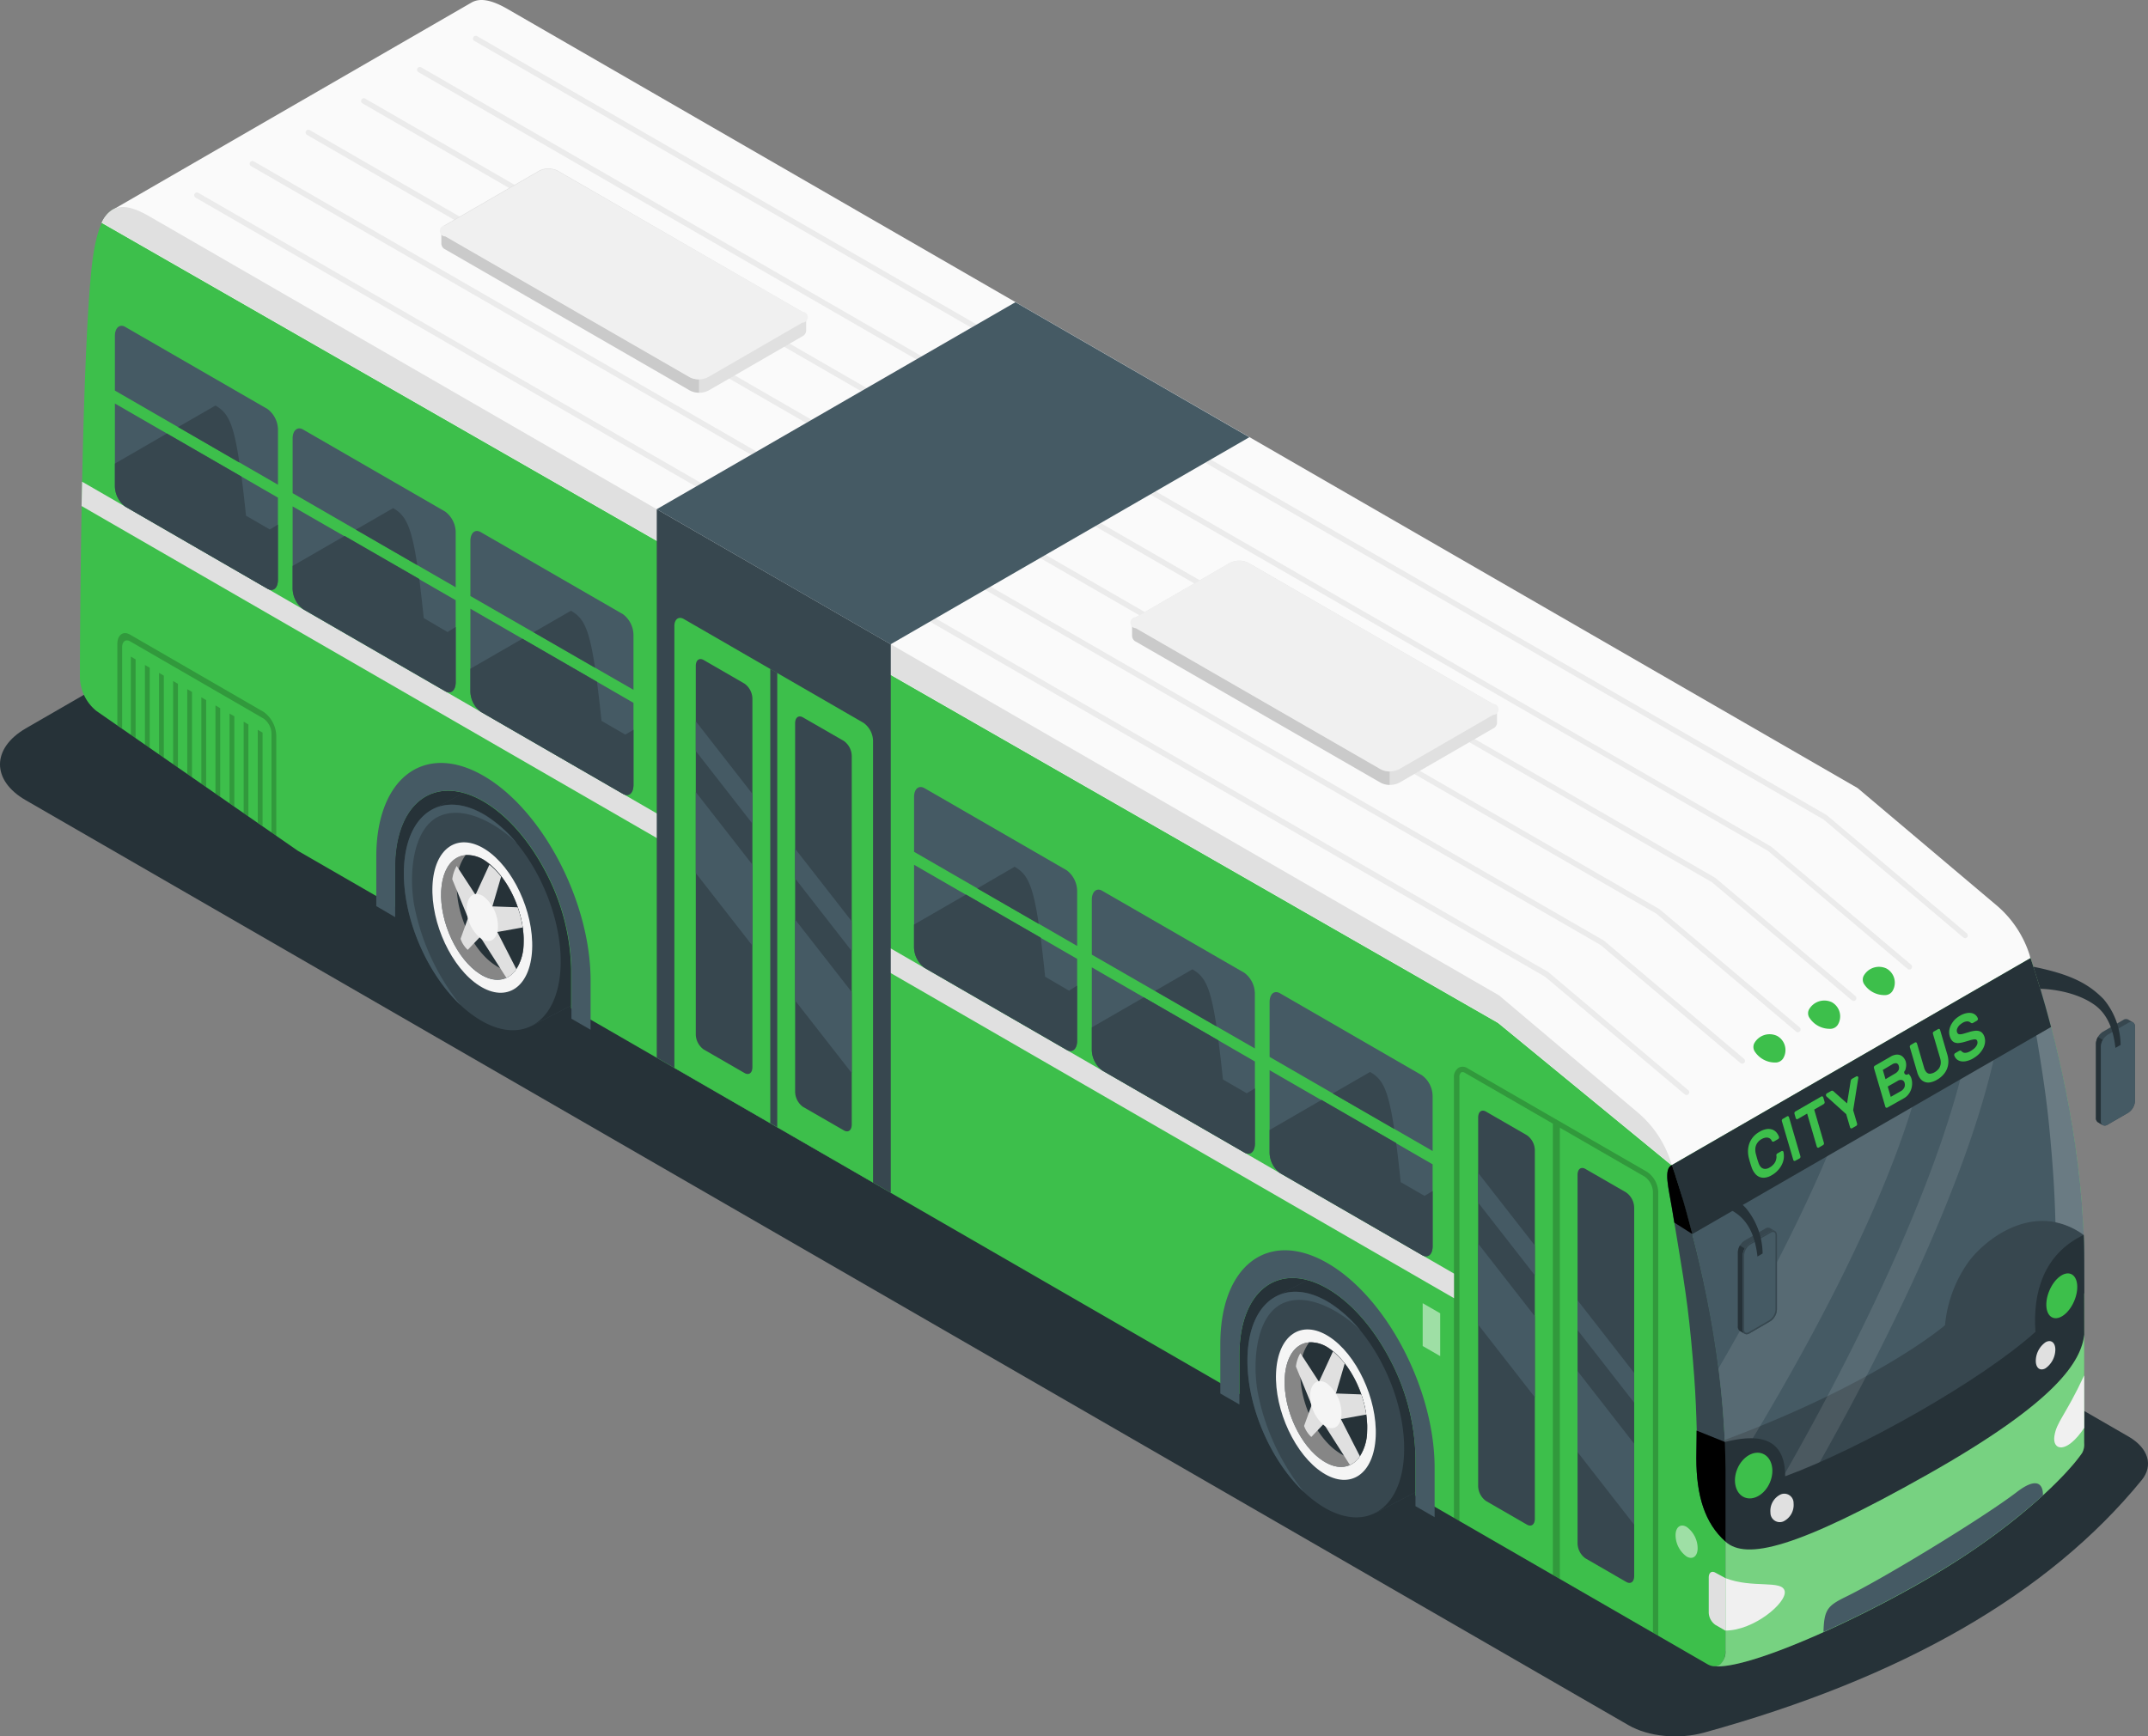 <svg xmlns="http://www.w3.org/2000/svg" viewBox="66.63 127.98 389.2 314.7"><rect x="66.63" y="127.98" width="389.2" height="314.7" fill="#808080" stroke="none"/><g id="freepik--Shadow--inject-18"><path id="freepik--shadow--inject-18" d="M454.68,396.24c-16.86,20.65-43.38,35.85-79.3,45.76-4.59,1.26-10.06.74-13.66-1.34L71.28,273c-6.2-3.57-6.2-9.38,0-13l68.14-39.34c6.2-3.58,16.25-3.58,22.44,0l290.48,167.7C455.92,390.45,456.84,393.59,454.68,396.24Z" style="fill:#263238"/></g><g id="freepik--Bus--inject-18"><g id="freepik--city-bus--inject-18"><polygon points="291.2 382.52 360.75 347.05 360.75 323.02 291.2 358.49 291.2 382.52" style="fill:#263238"/><polygon points="138.23 294.2 207.78 258.73 207.78 234.71 138.23 270.18 138.23 294.2" style="fill:#263238"/><polygon points="326.57 402.94 396.12 367.47 396.12 343.44 326.57 378.91 326.57 402.94" style="fill:#263238"/><polygon points="173.59 314.62 243.15 279.15 243.15 255.13 173.59 290.6 173.59 314.62" style="fill:#263238"/><path d="M301.35,369.7l-3.12-6.95,8.35-4.35h0c2.65-1.38,6.09-1.06,9.78,1.3,7.84,5,13.83,17.26,13.39,27.39-.24,5.3-2.19,9-5.12,10.54h0l-.12.06h0l-8.56,4.45-3.29-7.32C306,389.29,301.22,378.75,301.35,369.7Z" style="fill:#37474f"/><path d="M301.35,369.7l-3.12-6.95,8.35-4.35h0c2.65-1.38,6.09-1.06,9.78,1.3,7.84,5,13.83,17.26,13.39,27.39-.24,5.3-2.19,9-5.12,10.54h0l-.12.06h0l-8.56,4.45-3.29-7.32C306,389.29,301.22,378.75,301.35,369.7Z" style="fill:#263238"/><path d="M292.68,373.51c-.39,8.73,4,19.05,10.26,24.93l0,0a21.67,21.67,0,0,0,3.09,2.43c7.84,5,14.56.83,15-9.3.34-7.65-3-16.53-8-22.56l0-.05a23.84,23.84,0,0,0-5.3-4.78C299.84,359.22,293.12,363.38,292.68,373.51Z" style="fill:#37474f"/><path d="M292.68,373.51c-.39,8.73,4,19.05,10.26,24.93a41.41,41.41,0,0,1-8.45-18.28c-1-5.89-.14-14.25,5-16.15S311,366.87,313,369a23.84,23.84,0,0,0-5.3-4.78C299.84,359.22,293.12,363.38,292.68,373.51Z" style="fill:#455a64"/><path d="M307.41,370.2c-5-3.18-9.27-.22-9.57,6.6s3.5,14.93,8.48,18.11,9.28.23,9.58-6.59S312.4,373.38,307.41,370.2Zm-1,22.58c-4.13-2.63-7.27-9.34-7-15s3.79-8.09,7.92-5.45,7.27,9.34,7,15S310.54,395.41,306.42,392.78Z" style="fill:#f5f5f5"/><path d="M314.34,387.32a8.39,8.39,0,0,1-1.57,4.95c-1.46,1.82-3.79,2.14-6.35.51-4.13-2.63-7.27-9.34-7-15,.18-3.95,2-6.33,4.43-6.51a5.77,5.77,0,0,1,3.5,1C311.45,375,314.59,381.68,314.34,387.32Z" style="fill:#e0e0e0"/><path d="M314.34,387.32a8.39,8.39,0,0,1-1.57,4.95c-1.46,1.82-3.79,2.14-6.35.51-4.13-2.63-7.27-9.34-7-15,.18-3.95,2-6.33,4.43-6.51a5.77,5.77,0,0,1,3.5,1C311.45,375,314.59,381.68,314.34,387.32Z" style="opacity:0.4"/><path d="M314.34,387.32a8.39,8.39,0,0,1-1.57,4.95,5.73,5.73,0,0,1-3.51-1c-4.13-2.62-7.27-9.34-7-15a8.37,8.37,0,0,1,1.58-5,5.77,5.77,0,0,1,3.5,1C311.45,375,314.59,381.68,314.34,387.32Z" style="fill:#263238"/><path d="M306,379l-1.56,4-3-7.35a6.2,6.2,0,0,1,.81-2.42Z" style="fill:#e0e0e0"/><path d="M304.48,382.1l2.32,3.6-2.57,2.71a4.91,4.91,0,0,1-1.31-2Z" style="fill:#e0e0e0"/><path d="M309.59,385.17l-.71.26-.14-.8-2.76.63,5.24,8.22a4.26,4.26,0,0,0,1.55-1.21,3.32,3.32,0,0,0,.26-.36Z" style="fill:#e0e0e0"/><path d="M314.18,384.35l-4.59.82h0l-.39-.7-.46.16-.59-3.54.54.35v-.91l4.6.17A19.82,19.82,0,0,1,314.18,384.35Z" style="fill:#e0e0e0"/><path d="M308.69,380.53l-.68-.25.14.81-2.91-1.86,2.91-6.31a13.38,13.38,0,0,1,2.13,2.18Z" style="fill:#e0e0e0"/><path d="M309.69,384.36c-.09,2.14-1.43,3.06-3,2.06a7,7,0,0,1-2.66-5.66c.1-2.14,1.44-3.06,3-2.07A6.94,6.94,0,0,1,309.69,384.36Z" style="fill:#f5f5f5"/><path d="M148.5,281.42l-3.12-6.95,8.35-4.36h0c2.66-1.38,6.1-1.06,9.79,1.3,7.84,5,13.83,17.26,13.38,27.39-.23,5.3-2.18,9-5.12,10.54h0l-.11.06h0l-8.56,4.45-3.29-7.33C153.19,301,148.37,290.47,148.5,281.42Z" style="fill:#37474f"/><path d="M148.5,281.42l-3.12-6.95,8.35-4.36h0c2.66-1.38,6.1-1.06,9.79,1.3,7.84,5,13.83,17.26,13.38,27.39-.23,5.3-2.18,9-5.12,10.54h0l-.11.06h0l-8.56,4.45-3.29-7.33C153.19,301,148.37,290.47,148.5,281.42Z" style="fill:#263238"/><path d="M139.83,285.22c-.38,8.74,4,19.06,10.27,24.94l0,0a21.66,21.66,0,0,0,3.1,2.42c7.83,5,14.55.84,15-9.29.34-7.65-3-16.53-8-22.56l0-.05a23.67,23.67,0,0,0-5.31-4.78C147,270.94,140.28,275.1,139.83,285.22Z" style="fill:#37474f"/><path d="M139.83,285.22c-.38,8.74,4,19.06,10.27,24.94a41.31,41.31,0,0,1-8.45-18.28c-1-5.89-.14-14.25,5-16.15s11.53,2.86,13.53,5a23.67,23.67,0,0,0-5.31-4.78C147,270.94,140.28,275.1,139.83,285.22Z" style="fill:#455a64"/><path d="M154.57,281.92c-5-3.18-9.28-.23-9.58,6.6s3.5,14.93,8.49,18.11,9.27.23,9.57-6.6S159.56,285.1,154.57,281.92Zm-1,22.58c-4.12-2.63-7.27-9.34-7-15s3.8-8.09,7.92-5.46,7.27,9.34,7,15S157.7,307.13,153.57,304.5Z" style="fill:#f5f5f5"/><path d="M161.5,299a8.39,8.39,0,0,1-1.58,4.95c-1.46,1.82-3.79,2.13-6.34.51-4.14-2.63-7.28-9.34-7-15,.17-3.95,2-6.33,4.43-6.51a5.8,5.8,0,0,1,3.5,1C158.6,286.68,161.75,293.4,161.5,299Z" style="fill:#e0e0e0"/><path d="M161.5,299a8.39,8.39,0,0,1-1.58,4.95c-1.46,1.82-3.79,2.13-6.34.51-4.14-2.63-7.28-9.34-7-15,.17-3.95,2-6.33,4.43-6.51a5.8,5.8,0,0,1,3.5,1C158.6,286.68,161.75,293.4,161.5,299Z" style="opacity:0.4"/><path d="M161.5,299a8.39,8.39,0,0,1-1.58,4.95,5.76,5.76,0,0,1-3.51-1c-4.12-2.62-7.26-9.34-7-15a8.39,8.39,0,0,1,1.59-5,5.8,5.8,0,0,1,3.5,1C158.6,286.68,161.75,293.4,161.5,299Z" style="fill:#263238"/><path d="M153.14,290.7l-1.56,4-3-7.36a6.19,6.19,0,0,1,.8-2.41Z" style="fill:#e0e0e0"/><path d="M151.63,293.81l2.33,3.61-2.58,2.71a4.85,4.85,0,0,1-1.3-2Z" style="fill:#e0e0e0"/><path d="M156.74,296.89l-.71.26-.14-.81-2.76.64,5.25,8.21a4.09,4.09,0,0,0,1.54-1.2c.1-.11.18-.24.27-.36Z" style="fill:#e0e0e0"/><path d="M161.33,296.07l-4.59.82h0l-.39-.7-.46.15-.59-3.53.54.34v-.9l4.59.17A19,19,0,0,1,161.33,296.07Z" style="fill:#e0e0e0"/><path d="M155.85,292.25l-.68-.25.13.81L152.4,291l2.91-6.31a12.93,12.93,0,0,1,2.12,2.18Z" style="fill:#e0e0e0"/><path d="M156.85,296.08c-.09,2.13-1.44,3.06-3,2.06a6.92,6.92,0,0,1-2.65-5.67c.09-2.13,1.43-3.06,3-2.06A7,7,0,0,1,156.85,296.08Z" style="fill:#f5f5f5"/><path d="M379.28,394.41v32.68c0,2.42-1.48,3.54-3.3,2.49L323.1,399.05V392a39.43,39.43,0,0,0-4.67-17.74c-2.89-5.51-6.87-10.19-11.28-12.74-8.8-5.08-15.95.31-15.95,12.06v7.06l-121.08-69.9v-7.06a39.51,39.51,0,0,0-4.66-17.74c-2.89-5.51-6.87-10.19-11.28-12.73-8.82-5.09-16,.3-16,12.06v7.05l-17.57-10.14L84.11,256.84a8.05,8.05,0,0,1-3-6.12c.06-26.06.68-59.12,2-73,1.12-12,4-14.33,10.55-10.54L338.23,308.37l25.31,21.37a19.49,19.49,0,0,1,5.83,8.83C372.81,348.79,379.28,371.05,379.28,394.41Z" style="fill:#3DBF4B"/><polygon points="327.58 373.76 324.41 371.93 324.41 364.17 327.58 366 327.58 373.76" style="fill:#fff;opacity:0.5"/><path d="M81.5,215.28l-.09,4.41L330.1,363.27v-4.46Z" style="fill:#e0e0e0"/><path d="M138.23,294.2v-8.94c0-11.76,7.13-17.15,16-12.06,4.41,2.54,8.39,7.22,11.28,12.73a39.51,39.51,0,0,1,4.66,17.74v8.94l3.47,2v-8.94c0-14.28-8.71-30.91-19.41-37.09s-19.42.39-19.42,14.68v8.94Z" style="fill:#455a64"/><path d="M291.2,382.52v-8.95c0-11.75,7.15-17.14,15.95-12.06,4.41,2.55,8.39,7.23,11.28,12.74A39.43,39.43,0,0,1,323.1,392v8.95l3.47,2V394c0-14.28-8.71-30.92-19.42-37.1s-19.41.4-19.41,14.68v8.95Z" style="fill:#455a64"/><g style="opacity:0.2"><path d="M108.22,273.55l.87.6V257.8l-.87-.5Zm-2.55-1.77.86.6V256.33l-.86-.5Zm5.11,3.54.86.6V259.28l-.86-.5ZM103.11,270l.87.6V254.86l-.87-.5Zm11.28-13-24.19-14c-1.27-.73-2.31.05-2.31,1.74v14.66l.87.6V245.3c0-1.06.64-1.54,1.44-1.09l24.19,14a3.45,3.45,0,0,1,1.43,2.75v17.89l.87.6v-18A5.5,5.5,0,0,0,114.39,257Zm-1.06,20.06.87.6V260.75l-.87-.5ZM92.89,262.93l.87.6V249l-.87-.5Zm-2.55-1.77.86.6V247.48l-.86-.5ZM98,266.47l.87.6V251.91l-.87-.5Zm-2.55-1.77.86.6V250.43l-.86-.5Zm5.11,3.54.86.6V253.38l-.86-.5Z"/></g><path d="M343.3,333.73l-7.41-4.28c-.79-.46-1.43,0-1.43,1.08v66.76a3.42,3.42,0,0,0,1.43,2.73l7.41,4.28c.79.45,1.43,0,1.43-1.08V336.46A3.4,3.4,0,0,0,343.3,333.73Zm18,10.38-7.4-4.27c-.79-.46-1.43,0-1.43,1.08v66.76a3.42,3.42,0,0,0,1.43,2.73l7.4,4.28c.79.45,1.43,0,1.43-1.08V346.85A3.43,3.43,0,0,0,361.29,344.11Z" style="fill:#37474f"/><polygon points="344.73 381.22 344.73 366.54 334.46 353.37 334.46 368.05 344.73 381.22" style="fill:#455a64"/><polygon points="352.46 363.63 352.46 369.02 362.72 382.19 362.72 376.8 352.46 363.63" style="fill:#455a64"/><polygon points="334.46 340.55 334.46 345.94 344.73 359.11 344.73 353.71 334.46 340.55" style="fill:#455a64"/><polygon points="362.72 389.63 352.46 376.46 352.46 391.14 362.72 404.31 362.72 389.63" style="fill:#455a64"/><path d="M367.09,424.44V344.09a4.62,4.62,0,0,0-2-3.71l-32.55-18.79a1.58,1.58,0,0,0-1.63-.09,2,2,0,0,0-.84,1.82v79.77l1,.57V323.32a1.12,1.12,0,0,1,.34-1,.72.72,0,0,1,.63.09L348,331.63V413.4l1.26.73V332.36l15.4,8.89a3.61,3.61,0,0,1,1.47,2.84v79.77Z" style="opacity:0.2"/><path d="M377.43,422.46l1.85,1.07V414L377.43,413c-.66-.37-1.19,0-1.19.9v6.33A2.85,2.85,0,0,0,377.43,422.46Z" style="fill:#e0e0e0"/><path d="M374.23,408.56c0,1.48-.91,2.16-2,1.52a4.82,4.82,0,0,1-2-3.85c0-1.48.9-2.16,2-1.52A4.84,4.84,0,0,1,374.23,408.56Z" style="fill:#fff;opacity:0.5"/><path d="M115.1,202.11,89.34,187.24c-1-.6-1.89.13-1.89,1.62v9.91L117,215.83v-9.91A4.76,4.76,0,0,0,115.1,202.11ZM87.45,216a4.71,4.71,0,0,0,1.89,3.8l25.76,14.88c1.05.6,1.89-.12,1.89-1.63V218.17L87.45,201.11Z" style="fill:#455a64"/><path d="M147.31,220.71l-25.76-14.88c-1-.6-1.9.14-1.9,1.62v9.91l29.55,17.06v-9.91A4.76,4.76,0,0,0,147.31,220.71Zm-27.66,13.88a4.76,4.76,0,0,0,1.9,3.81l25.76,14.87c1,.6,1.89-.12,1.89-1.62V236.76l-29.55-17Z" style="fill:#455a64"/><path d="M179.51,239.3l-25.76-14.87c-1.05-.61-1.89.13-1.89,1.62V236l29.55,17v-9.9A4.77,4.77,0,0,0,179.51,239.3Zm-27.65,13.88a4.72,4.72,0,0,0,1.89,3.81l25.76,14.87c1.05.61,1.9-.12,1.9-1.62V255.36L151.86,238.3Z" style="fill:#455a64"/><path d="M105.67,201.48l-6.77,3.9L110,211.81C108.92,204.39,107.83,202.73,105.67,201.48Zm9.85,22.46-4.31-2.49c-.29-2.75-.56-5.09-.82-7.09l-13.52-7.81L87.45,212v4a4.71,4.71,0,0,0,1.89,3.8l25.76,14.88c1.05.6,1.89-.12,1.89-1.63v-10Z" style="fill:#37474f"/><path d="M137.87,220.07l-6.76,3.9,11.13,6.43C141.13,223,140,221.32,137.87,220.07Zm9.85,22.46L143.41,240c-.29-2.75-.55-5.08-.81-7.09l-13.52-7.8-9.43,5.44v4a4.72,4.72,0,0,0,1.9,3.8l25.76,14.88c1,.6,1.89-.12,1.89-1.62v-10Z" style="fill:#37474f"/><path d="M170.08,238.67l-6.76,3.9L174.45,249C173.34,241.58,172.25,239.92,170.08,238.67Zm9.85,22.45-4.31-2.49c-.29-2.74-.56-5.08-.82-7.08l-13.51-7.81-9.43,5.44v4a4.73,4.73,0,0,0,1.89,3.81l25.76,14.87c1.05.61,1.9-.12,1.9-1.62v-10Z" style="fill:#37474f"/><path d="M259.91,285.71l-25.76-14.88c-1.05-.6-1.9.13-1.9,1.62v9.91l29.55,17.06v-9.91A4.76,4.76,0,0,0,259.91,285.71Zm-27.66,13.88a4.76,4.76,0,0,0,1.9,3.81l25.76,14.87c1,.6,1.89-.12,1.89-1.62V301.76l-29.55-17.05Z" style="fill:#455a64"/><path d="M292.11,304.3l-25.76-14.87c-1-.61-1.89.13-1.89,1.62V301L294,318v-9.9A4.76,4.76,0,0,0,292.11,304.3Zm-27.65,13.88a4.76,4.76,0,0,0,1.89,3.81l25.76,14.87c1.05.61,1.9-.12,1.9-1.62V320.36L264.46,303.3Z" style="fill:#455a64"/><path d="M324.32,322.89,298.56,308c-1.05-.6-1.89.13-1.89,1.62v9.91l29.54,17.06V326.7A4.76,4.76,0,0,0,324.32,322.89Zm-27.65,13.89a4.71,4.71,0,0,0,1.89,3.8l25.76,14.88c1.05.6,1.89-.12,1.89-1.62V339l-29.54-17.06Z" style="fill:#455a64"/><path d="M250.47,285.07,243.71,289l11.13,6.42C253.73,288,252.64,286.32,250.47,285.07Zm9.86,22.46L256,305c-.28-2.75-.55-5.08-.81-7.09l-13.52-7.8-9.43,5.44v4a4.76,4.76,0,0,0,1.9,3.81l25.76,14.87c1,.6,1.89-.12,1.89-1.62v-10Z" style="fill:#37474f"/><path d="M282.68,303.66l-6.76,3.91L287.05,314C285.94,306.58,284.85,304.91,282.68,303.66Zm9.85,22.46-4.31-2.49c-.29-2.75-.56-5.08-.82-7.09l-13.51-7.8-9.43,5.44v4a4.78,4.78,0,0,0,1.89,3.81l25.76,14.87c1.05.6,1.9-.12,1.9-1.62v-10Z" style="fill:#37474f"/><path d="M314.88,322.26l-6.76,3.9,11.13,6.43C318.14,325.17,317.05,323.51,314.88,322.26Zm9.86,22.46-4.31-2.49c-.29-2.75-.56-5.09-.82-7.09l-13.52-7.81-9.42,5.45v4a4.71,4.71,0,0,0,1.89,3.8l25.76,14.88c1.05.6,1.89-.12,1.89-1.62v-10Z" style="fill:#37474f"/><path d="M434.36,301a19.51,19.51,0,0,0-5.83-8.82l-25.31-21.37L158.64,129.64c-2.83-1.64-5-2.12-6.59-1.19h0L87.05,166h0a5.17,5.17,0,0,0-2,2.37l253,145,31.49,25.84,65-37.52Z" style="fill:#fafafa"/><path id="freepik--sphere-12--inject-18" d="M409.51,307.63a1.6,1.6,0,0,1-1.4.7,4.37,4.37,0,0,1-3.69-1.95,1.51,1.51,0,0,1-.12-1.52,3.17,3.17,0,0,1,4.16-1.34A2.94,2.94,0,0,1,409.51,307.63Z" style="fill:#3DBF4B"/><path id="freepik--sphere-12--inject-18" d="M399.61,313.73a1.62,1.62,0,0,1-1.4.71,4.36,4.36,0,0,1-3.69-1.95,1.49,1.49,0,0,1-.13-1.52,3.18,3.18,0,0,1,4.17-1.34A2.93,2.93,0,0,1,399.61,313.73Z" style="fill:#3DBF4B"/><path id="freepik--sphere-12--inject-18" d="M389.7,319.84a1.65,1.65,0,0,1-1.4.71,4.39,4.39,0,0,1-3.69-1.95,1.52,1.52,0,0,1-.13-1.52,3.17,3.17,0,0,1,4.17-1.34A2.93,2.93,0,0,1,389.7,319.84Z" style="fill:#3DBF4B"/><path d="M372.21,326.44a.49.49,0,0,1-.32-.12L346.58,305h0S107.37,166.86,102.07,163.8a.52.52,0,0,1-.19-.69.51.51,0,0,1,.69-.18L347.15,304.14l25.38,21.42a.5.5,0,0,1-.32.88Z" style="fill:#ebebeb"/><path d="M382.31,320.76a.52.52,0,0,1-.33-.12l-25.31-21.37L112.16,158.11a.5.5,0,1,1,.5-.86l244.58,141.2,25.39,21.42a.51.51,0,0,1,.06.71A.53.53,0,0,1,382.31,320.76Z" style="fill:#ebebeb"/><path d="M392.4,315.07a.49.49,0,0,1-.32-.12l-25.32-21.37h0L122.26,152.43a.5.5,0,1,1,.5-.87L367.34,292.77l25.38,21.42a.5.5,0,0,1-.32.88Z" style="fill:#ebebeb"/><path d="M402.49,309.39a.51.51,0,0,1-.32-.12L376.86,287.9h0S137.65,149.8,132.35,146.74a.5.5,0,1,1,.5-.86l244.58,141.2,25.39,21.42a.51.51,0,0,1,.06.71A.5.5,0,0,1,402.49,309.39Z" style="fill:#ebebeb"/><path d="M412.59,303.7a.49.49,0,0,1-.32-.12L387,282.21h0L142.45,141.06a.51.51,0,0,1-.19-.69.52.52,0,0,1,.69-.18L387.53,281.4l25.38,21.42a.5.5,0,0,1-.32.88Z" style="fill:#ebebeb"/><path d="M422.68,298a.51.51,0,0,1-.32-.12l-25.31-21.37L152.54,135.37a.5.5,0,0,1,.5-.86l244.58,141.2L423,297.14a.5.5,0,0,1-.33.88Z" style="fill:#ebebeb"/><path d="M369.37,338.57a19.49,19.49,0,0,0-5.83-8.83l-25.31-21.37L93.64,167.16c-4.19-2.42-6.88-2.33-8.57,1.18l253,145,31.49,25.84Z" style="fill:#e0e0e0"/><path d="M434.55,301.62l-65,37.52c3.48,10.46,9.72,32.34,9.72,55.27v32.68a3.08,3.08,0,0,1-1,2.57,1.76,1.76,0,0,1-.92.31c6.51.53,27.5-9.06,41.55-17.67,13.27-8.13,22.11-16.78,25-21a3.13,3.13,0,0,0,.36-1.77V356.89C444.27,334,438.05,312.09,434.55,301.62Z" style="fill:#3DBF4B"/><path d="M434.55,301.62l-65,37.52c3.48,10.46,9.72,32.34,9.72,55.27v32.68a3.08,3.08,0,0,1-1,2.57,1.76,1.76,0,0,1-.92.31c6.51.53,27.5-9.06,41.55-17.67,13.27-8.13,22.11-16.78,25-21a3.13,3.13,0,0,0,.36-1.77V356.89C444.27,334,438.05,312.09,434.55,301.62Z" style="fill:#fff;opacity:0.3"/><path d="M379.28,414c4.88,1.91,10.29.26,10.72,2.35s-5.59,7.15-10.72,7.15Z" style="fill:#f0f0f0"/><path d="M444.27,377.25c-3.41,7.32-5,8.38-5.4,11s2.18,3.34,5.4-1.48Z" style="fill:#f0f0f0"/><path d="M432.08,398.38c-6.05,4.64-24.12,15.65-31,19-3.28,1.61-3.95,2.3-4.05,6.38a203.13,203.13,0,0,0,21.86-11.49A119.83,119.83,0,0,0,436.79,399C436.85,397.47,436.14,395.27,432.08,398.38Z" style="fill:#455a64"/><path d="M371.26,344.5h0c-.93-3-1.7-5.36-1.7-5.36-1.58.66-.57,4.25,0,7.74,1.59,9.72,2.69,15.44,3.5,24.13.94,10,.93,13.36,1.18,22.94.06,2.32,1,4.87,5,5.88h0v-5.42C379.28,374.85,374.75,356.1,371.26,344.5Z" style="fill:#37474f"/><path d="M444.27,356.89v5.41c-19.77,19.87-41.49,32.18-65,37.53v-5.42c-.12-19.62-4.58-38.22-8-49.91l65-37.52C439.75,318.58,444.27,337.35,444.27,356.89Z" style="fill:#455a64"/><path d="M444.27,356.89c0-1.71,0-3.41-.11-5.11-8-5.81-16.66-.43-20.67,4.65a23.44,23.44,0,0,0-4.44,11.73s-11.94,10.35-39.93,20.8c.09,1.81.15,3.62.16,5.45v5.42c23.5-5.35,45.22-17.66,65-37.53Z" style="fill:#37474f"/><path d="M401.86,326.83C395.94,343.58,386.29,361.78,378,376a152.28,152.28,0,0,1,1.29,18.42v2.26c11.2-17.86,31.17-52.23,36.28-77.75Zm26.39-15.23-4.38,2.53c-4.63,28.11-25.78,67-35.1,83.12,2.16-.69,4.3-1.43,6.43-2.24,10.15-17.78,30.65-56.33,34.22-83.42Z" style="fill:#fff;opacity:0.1"/><path d="M436.25,307c3.19,10.58,7.23,27.13,7.91,44.8a13.1,13.1,0,0,0-5.1-2.29c-.15-5.07-.34-8.81-1-16-.81-8.68-1.91-14.41-3.5-24.13-.57-3.49-1.58-7.08,0-7.74C434.55,301.62,435.32,304,436.25,307Z" style="fill:#fff;opacity:0.2"/><path d="M434.55,301.62l-65,37.52c1.06,3.2,2.39,7.46,3.71,12.5l65-37.53C436.94,309.08,435.62,304.82,434.55,301.62Z" style="fill:#263238"/><path d="M371.28,344.46c-.92-3-1.72-5.32-1.72-5.32-1.58.66-.57,4.25,0,7.74.15.93.3,1.82.44,2.68l3.27,2.08C372.58,349,371.93,346.6,371.28,344.46Z"/><path d="M374,392.31c0,6.76,1.53,11.76,5.29,15.09s12.71,1.29,36.55-12.16,27.85-20.66,28.44-25.36h0c0-5.36,0-11.52-.1-18.09-7.32,3.49-9.25,10.55-8.74,17.57-9.79,8.81-31.49,21.07-45.35,26.18,0-7.8-5.91-7.46-10.93-6.22l-5.1-2.05Z" style="fill:#263238"/><path d="M379.15,389.32l-5.1-2.05-.06,5c0,6.76,1.53,11.76,5.29,15.09v-13C379.28,392.7,379.21,391,379.15,389.32Z"/><ellipse cx="384.38" cy="395.42" rx="4.29" ry="3.2" transform="translate(-129.97 594.28) rotate(-66.95)" style="fill:#3DBF4B"/><path d="M387.42,402.13a1.69,1.69,0,0,0,2.36,1.58,3.31,3.31,0,0,0,1.83-3.29,1.68,1.68,0,0,0-2.36-1.58A3.3,3.3,0,0,0,387.42,402.13Z" style="fill:#e0e0e0"/><ellipse cx="440.21" cy="362.84" rx="4.29" ry="2.44" transform="translate(-66.02 625.83) rotate(-66.95)" style="fill:#3DBF4B"/><path d="M435.5,374.62c0,1.3.79,1.9,1.77,1.34a4.21,4.21,0,0,0,1.77-3.37c0-1.3-.8-1.9-1.78-1.34A4.17,4.17,0,0,0,435.5,374.62Z" style="fill:#e0e0e0"/><path d="M212,184.51a1.18,1.18,0,0,1,.7,1v2.43a1.21,1.21,0,0,1-.7,1l-17,9.82a3.73,3.73,0,0,1-3.38,0L147.3,173.17a1.18,1.18,0,0,1-.7-1v-2.43a1.18,1.18,0,0,1,.7-1l17-9.83a3.75,3.75,0,0,1,3.39,0Z" style="fill:#e0e0e0"/><path d="M191.61,196.29,147.3,170.75a1.21,1.21,0,0,1-.7-.94c0,.64,0,2,0,2.38a1.21,1.21,0,0,0,.71,1l44.32,25.55a3.39,3.39,0,0,0,1.65.41c0-2.2,0-.61,0-2.43A3.45,3.45,0,0,1,191.61,196.29Z" style="opacity:0.1"/><path d="M195,196.29l17-9.83a1,1,0,0,0,0-2L167.71,159a3.75,3.75,0,0,0-3.39,0l-17,9.83a1,1,0,0,0,0,2l44.32,25.55A3.73,3.73,0,0,0,195,196.29Z" style="fill:#f0f0f0"/><path d="M337.18,255.6a1.18,1.18,0,0,1,.7,1V259a1.19,1.19,0,0,1-.7,1l-17,9.83a3.75,3.75,0,0,1-3.39,0l-44.32-25.55a1.18,1.18,0,0,1-.7-1v-2.44a1.18,1.18,0,0,1,.7-1l17-9.83a3.75,3.75,0,0,1,3.39,0Z" style="fill:#e0e0e0"/><path d="M316.77,267.38l-44.32-25.54a1.23,1.23,0,0,1-.7-.94v2.38a1.18,1.18,0,0,0,.7,1l44.32,25.55a3.39,3.39,0,0,0,1.65.41v-2.43A3.39,3.39,0,0,1,316.77,267.38Z" style="opacity:0.1"/><path d="M320.16,267.38l17-9.83a1,1,0,0,0,0-2l-44.32-25.55a3.75,3.75,0,0,0-3.39,0l-17,9.83a1,1,0,0,0,0,2l44.32,25.55A3.75,3.75,0,0,0,320.16,267.38Z" style="fill:#f0f0f0"/><polygon points="228.03 344.16 185.63 319.68 185.63 220.27 228.03 244.75 228.03 344.16" style="fill:#37474f"/><path d="M250.62,182.75l-65,37.52L228,244.75l65-37.53Z" style="fill:#455a64"/><path d="M224.82,342.31l-36-20.78V241.47c0-1.26.77-1.84,1.71-1.3L223.11,259a4.12,4.12,0,0,1,1.71,3.28Z" style="fill:#3DBF4B"/><polygon points="207.46 332.28 206.2 331.55 206.2 249.21 207.46 249.94 207.46 332.28" style="fill:#37474f"/><path d="M201.53,251.88l-7.4-4.28c-.79-.45-1.43,0-1.43,1.09v66.76a3.43,3.43,0,0,0,1.43,2.73l7.4,4.27c.79.46,1.43,0,1.43-1.08V254.61A3.43,3.43,0,0,0,201.53,251.88Zm18,10.39L212.12,258c-.78-.45-1.42,0-1.42,1.08v66.76a3.45,3.45,0,0,0,1.42,2.74l7.41,4.27c.79.46,1.43,0,1.43-1.08V265A3.42,3.42,0,0,0,219.53,262.27Z" style="fill:#37474f"/><polygon points="202.97 299.38 202.97 284.7 192.7 271.53 192.7 286.21 202.97 299.38" style="fill:#455a64"/><polygon points="210.69 281.79 210.69 287.18 220.96 300.35 220.96 294.96 210.69 281.79" style="fill:#455a64"/><polygon points="192.7 258.7 192.7 264.09 202.97 277.26 202.97 271.87 192.7 258.7" style="fill:#455a64"/><polygon points="220.96 307.78 210.69 294.62 210.69 309.3 220.96 322.46 220.96 307.78" style="fill:#455a64"/><g id="freepik--percentage-box--inject-18"><path d="M447.62,315l3.73-2.17a.87.87,0,0,1,.87-.08l.88.52a.85.85,0,0,1,.37.8v13.45a2.74,2.74,0,0,1-1.23,2.13l-3.73,2.16a.86.86,0,0,1-.86.09l-.89-.53a.86.86,0,0,1-.36-.79V317.13A2.72,2.72,0,0,1,447.62,315Z" style="fill:#37474f"/><path d="M446.4,317.13v13.46a.86.86,0,0,0,.36.79c.22.12.55.33.86.51a.86.86,0,0,1-.33-.78V317.65a2.38,2.38,0,0,1,.36-1.2l-.89-.53A2.52,2.52,0,0,0,446.4,317.13Z" style="fill:#263238"/><path d="M452.24,329.66l-3.73,2.16c-.67.39-1.22.07-1.22-.71V317.65a2.72,2.72,0,0,1,1.22-2.12l3.73-2.16c.68-.39,1.23-.08,1.23.71v13.45A2.72,2.72,0,0,1,452.24,329.66Z" style="fill:#455a64"/></g><path d="M450.87,317.36a13.18,13.18,0,0,0-3.08-8.29c-2.85-2.93-6.18-4.55-12.73-5.88l1.25,4s5.65,0,9.74,2.84c2.56,1.78,3.52,4.74,3.88,7.87Z" style="fill:#263238"/><g id="freepik--percentage-box--inject-18"><path d="M382.75,352.81l3.73-2.16a.85.85,0,0,1,.87-.09l.88.52a.88.88,0,0,1,.36.8v13.46a2.7,2.7,0,0,1-1.23,2.12l-3.72,2.16a.85.85,0,0,1-.87.09l-.88-.52a.86.86,0,0,1-.37-.8V354.93A2.7,2.7,0,0,1,382.75,352.81Z" style="fill:#37474f"/><path d="M381.52,354.93v13.46a.88.88,0,0,0,.36.8c.22.12.56.33.86.51a.91.91,0,0,1-.33-.78V355.46a2.56,2.56,0,0,1,.36-1.21l-.89-.52A2.49,2.49,0,0,0,381.52,354.93Z" style="fill:#263238"/><path d="M387.36,367.46l-3.72,2.16c-.68.4-1.23.08-1.23-.7V355.46a2.7,2.7,0,0,1,1.23-2.12l3.72-2.17c.68-.39,1.23-.07,1.23.71v13.46A2.7,2.7,0,0,1,387.36,367.46Z" style="fill:#455a64"/><path d="M387.91,351.26h0c.39,0,.43.43.43.62v13.46a2.44,2.44,0,0,1-1.1,1.9l-3.73,2.17a.84.84,0,0,1-.42.13c-.39,0-.43-.43-.43-.62V355.46a2.48,2.48,0,0,1,1.1-1.91l3.73-2.16a.84.84,0,0,1,.42-.13m0-.25a1.17,1.17,0,0,0-.55.16l-3.72,2.17a2.7,2.7,0,0,0-1.23,2.12v13.46c0,.55.28.87.68.87a1.08,1.08,0,0,0,.55-.17l3.72-2.16a2.7,2.7,0,0,0,1.23-2.12V351.88c0-.55-.28-.87-.68-.87Z" style="fill:#37474f"/></g><path d="M386,355.16a13.15,13.15,0,0,0-3.08-8.29c-2.84-2.92-6.17-4.55-12.73-5.87l1.26,4s5.64,0,9.74,2.85c2.56,1.78,3.52,4.73,3.88,7.86Z" style="fill:#263238"/><path d="M388.51,337.49a.48.48,0,0,1,0-.27.45.45,0,0,1,.15-.18l.78-.44a.26.26,0,0,1,.21,0,.21.21,0,0,1,.13.17,3.68,3.68,0,0,1,.07,1,3.5,3.5,0,0,1-.28,1.1,4.06,4.06,0,0,1-.69,1.09,4.42,4.42,0,0,1-1.21,1,3.09,3.09,0,0,1-1.23.45,2,2,0,0,1-1-.12,2,2,0,0,1-.83-.64,3.54,3.54,0,0,1-.59-1.07c-.09-.27-.19-.57-.29-.91s-.18-.64-.25-.92a5.14,5.14,0,0,1-.12-1.35,4.49,4.49,0,0,1,.27-1.27,4.2,4.2,0,0,1,.68-1.12,4.25,4.25,0,0,1,1.1-.89,3.7,3.7,0,0,1,1.34-.51,2.19,2.19,0,0,1,1,.09,1.79,1.79,0,0,1,.75.51,2.59,2.59,0,0,1,.46.78.31.31,0,0,1,0,.25.38.38,0,0,1-.16.19l-.78.45a.24.24,0,0,1-.2,0,.23.23,0,0,1-.17-.15,1.07,1.07,0,0,0-.25-.35,1.16,1.16,0,0,0-.4-.2,1.22,1.22,0,0,0-.54,0,2.13,2.13,0,0,0-.68.27,2,2,0,0,0-.61.51,2,2,0,0,0-.49,1.3,2.8,2.8,0,0,0,.06.71c.07.29.16.6.25.93s.2.64.29.9a2.12,2.12,0,0,0,.31.58,1.06,1.06,0,0,0,1,.44,1.62,1.62,0,0,0,.69-.25,2.37,2.37,0,0,0,.62-.48,2.06,2.06,0,0,0,.39-.53,1.91,1.91,0,0,0,.18-.54A1.69,1.69,0,0,0,388.51,337.49Z" style="fill:#3DBF4B"/><path d="M391.9,338.36a.2.2,0,0,1-.2,0,.21.21,0,0,1-.14-.16l-2.06-7a.36.36,0,0,1,0-.25.38.38,0,0,1,.16-.19l.77-.45a.23.23,0,0,1,.35.14l2.06,7.05a.43.43,0,0,1,0,.25.38.38,0,0,1-.16.19Z" style="fill:#3DBF4B"/><path d="M396.65,326.7a.21.21,0,0,1,.2,0,.23.23,0,0,1,.14.16l.23.78a.37.37,0,0,1,0,.25.32.32,0,0,1-.15.19l-1.72,1,1.75,6a.44.44,0,0,1,0,.25.34.34,0,0,1-.16.19l-.77.45a.23.23,0,0,1-.21,0,.27.27,0,0,1-.14-.17l-1.75-6-1.72,1a.2.2,0,0,1-.2,0,.23.23,0,0,1-.14-.16l-.23-.78a.44.44,0,0,1,0-.25.34.34,0,0,1,.16-.19Z" style="fill:#3DBF4B"/><path d="M403,323.06a.24.24,0,0,1,.2,0,.24.24,0,0,1,.14.17.37.37,0,0,1,0,.11l-.93,5.85.7,2.4a.37.37,0,0,1,0,.25.32.32,0,0,1-.15.19l-.77.44a.21.21,0,0,1-.2,0,.23.23,0,0,1-.14-.16l-.7-2.4-3.6-3.24a.19.19,0,0,1-.05-.09.37.37,0,0,1,0-.25.32.32,0,0,1,.15-.19l.72-.41a.36.36,0,0,1,.32-.06.49.49,0,0,1,.16.1l2.45,2.19.65-4a.85.85,0,0,1,.06-.23.56.56,0,0,1,.26-.27Z" style="fill:#3DBF4B"/><path d="M408.58,328.73a.21.21,0,0,1-.2,0,.21.21,0,0,1-.14-.16l-2.06-7a.36.36,0,0,1,0-.25.38.38,0,0,1,.16-.19l2.82-1.63a2.51,2.51,0,0,1,1.08-.38,1.63,1.63,0,0,1,.82.15,1.57,1.57,0,0,1,.56.49,2.13,2.13,0,0,1,.32.64,2.38,2.38,0,0,1,0,1.18,2.08,2.08,0,0,1-.13.42.43.43,0,1,0,.61.6,1.73,1.73,0,0,1,.56.92,2.93,2.93,0,0,1,.11.9,3.14,3.14,0,0,1-.18,1,3,3,0,0,1-.49.9,2.68,2.68,0,0,1-.84.72Zm2.09-7.56a.62.62,0,0,0-.41-.49,1.14,1.14,0,0,0-.79.21l-1.69,1,.49,1.68,1.69-1a1.6,1.6,0,0,0,.67-.64A1,1,0,0,0,410.67,321.17Zm-1.45,5.6,1.77-1a1.54,1.54,0,0,0,.69-.7,1.19,1.19,0,0,0,.05-.81.71.71,0,0,0-.45-.53,1,1,0,0,0-.84.17l-1.77,1Z" style="fill:#3DBF4B"/><path d="M417.82,314.48a.2.2,0,0,1,.21,0,.22.22,0,0,1,.13.16l1.31,4.47a4.39,4.39,0,0,1,.19,1.32,3.74,3.74,0,0,1-.24,1.24,3.69,3.69,0,0,1-.69,1.1,4.48,4.48,0,0,1-1.13.9,3.83,3.83,0,0,1-1.26.48,1.81,1.81,0,0,1-1.82-.75,3.58,3.58,0,0,1-.52-1.13l-1.31-4.47a.36.36,0,0,1,0-.25.38.38,0,0,1,.16-.19l.77-.45a.26.26,0,0,1,.21,0,.27.27,0,0,1,.14.17l1.29,4.41a2.18,2.18,0,0,0,.33.7,1,1,0,0,0,.45.35,1,1,0,0,0,.54,0,2,2,0,0,0,.61-.24,2.72,2.72,0,0,0,.56-.44,1.64,1.64,0,0,0,.38-.56,1.93,1.93,0,0,0,.15-.69,2.83,2.83,0,0,0-.11-.83l-1.3-4.41a.37.37,0,0,1,0-.25.31.31,0,0,1,.16-.19Z" style="fill:#3DBF4B"/><path d="M421.78,312.06a3.5,3.5,0,0,1,1.19-.46,2.28,2.28,0,0,1,.95,0,1.52,1.52,0,0,1,.69.36,1.55,1.55,0,0,1,.38.56.34.34,0,0,1,0,.26.43.43,0,0,1-.16.19l-.67.38a.39.39,0,0,1-.27.07.53.53,0,0,1-.2-.1,1,1,0,0,0-.57-.23,1.71,1.71,0,0,0-.93.3,3.07,3.07,0,0,0-.45.33,1.61,1.61,0,0,0-.34.41,1.56,1.56,0,0,0-.19.42.89.89,0,0,0,0,.43.69.69,0,0,0,.21.36.55.55,0,0,0,.38.09,2.45,2.45,0,0,0,.63-.11l.95-.28a5.29,5.29,0,0,1,1.09-.24,1.91,1.91,0,0,1,.81.07,1.13,1.13,0,0,1,.57.39,1.88,1.88,0,0,1,.37.72,2.47,2.47,0,0,1,.07,1,3,3,0,0,1-.33,1,4.3,4.3,0,0,1-.73,1,5.39,5.39,0,0,1-1.11.84,4,4,0,0,1-1.07.44,2.62,2.62,0,0,1-1,.08,1.71,1.71,0,0,1-.8-.32,1.56,1.56,0,0,1-.51-.73.31.31,0,0,1,0-.25.38.38,0,0,1,.16-.19l.67-.39a.45.45,0,0,1,.27-.07.4.4,0,0,1,.2.11,1.55,1.55,0,0,0,.24.19.68.68,0,0,0,.33.1,1.57,1.57,0,0,0,.46-.05,2.72,2.72,0,0,0,.63-.28,5.14,5.14,0,0,0,.54-.37,2.16,2.16,0,0,0,.42-.44,1.61,1.61,0,0,0,.24-.47.82.82,0,0,0,0-.49.41.41,0,0,0-.24-.31.94.94,0,0,0-.49,0,4.79,4.79,0,0,0-.73.18c-.29.09-.62.19-1,.29a5.45,5.45,0,0,1-.93.17,1.64,1.64,0,0,1-.72-.1,1.2,1.2,0,0,1-.53-.42,2.21,2.21,0,0,1-.36-.77,2.5,2.5,0,0,1-.08-1,3.31,3.31,0,0,1,.32-1,4.4,4.4,0,0,1,.66-.93A4.57,4.57,0,0,1,421.78,312.06Z" style="fill:#3DBF4B"/></g></g></svg>